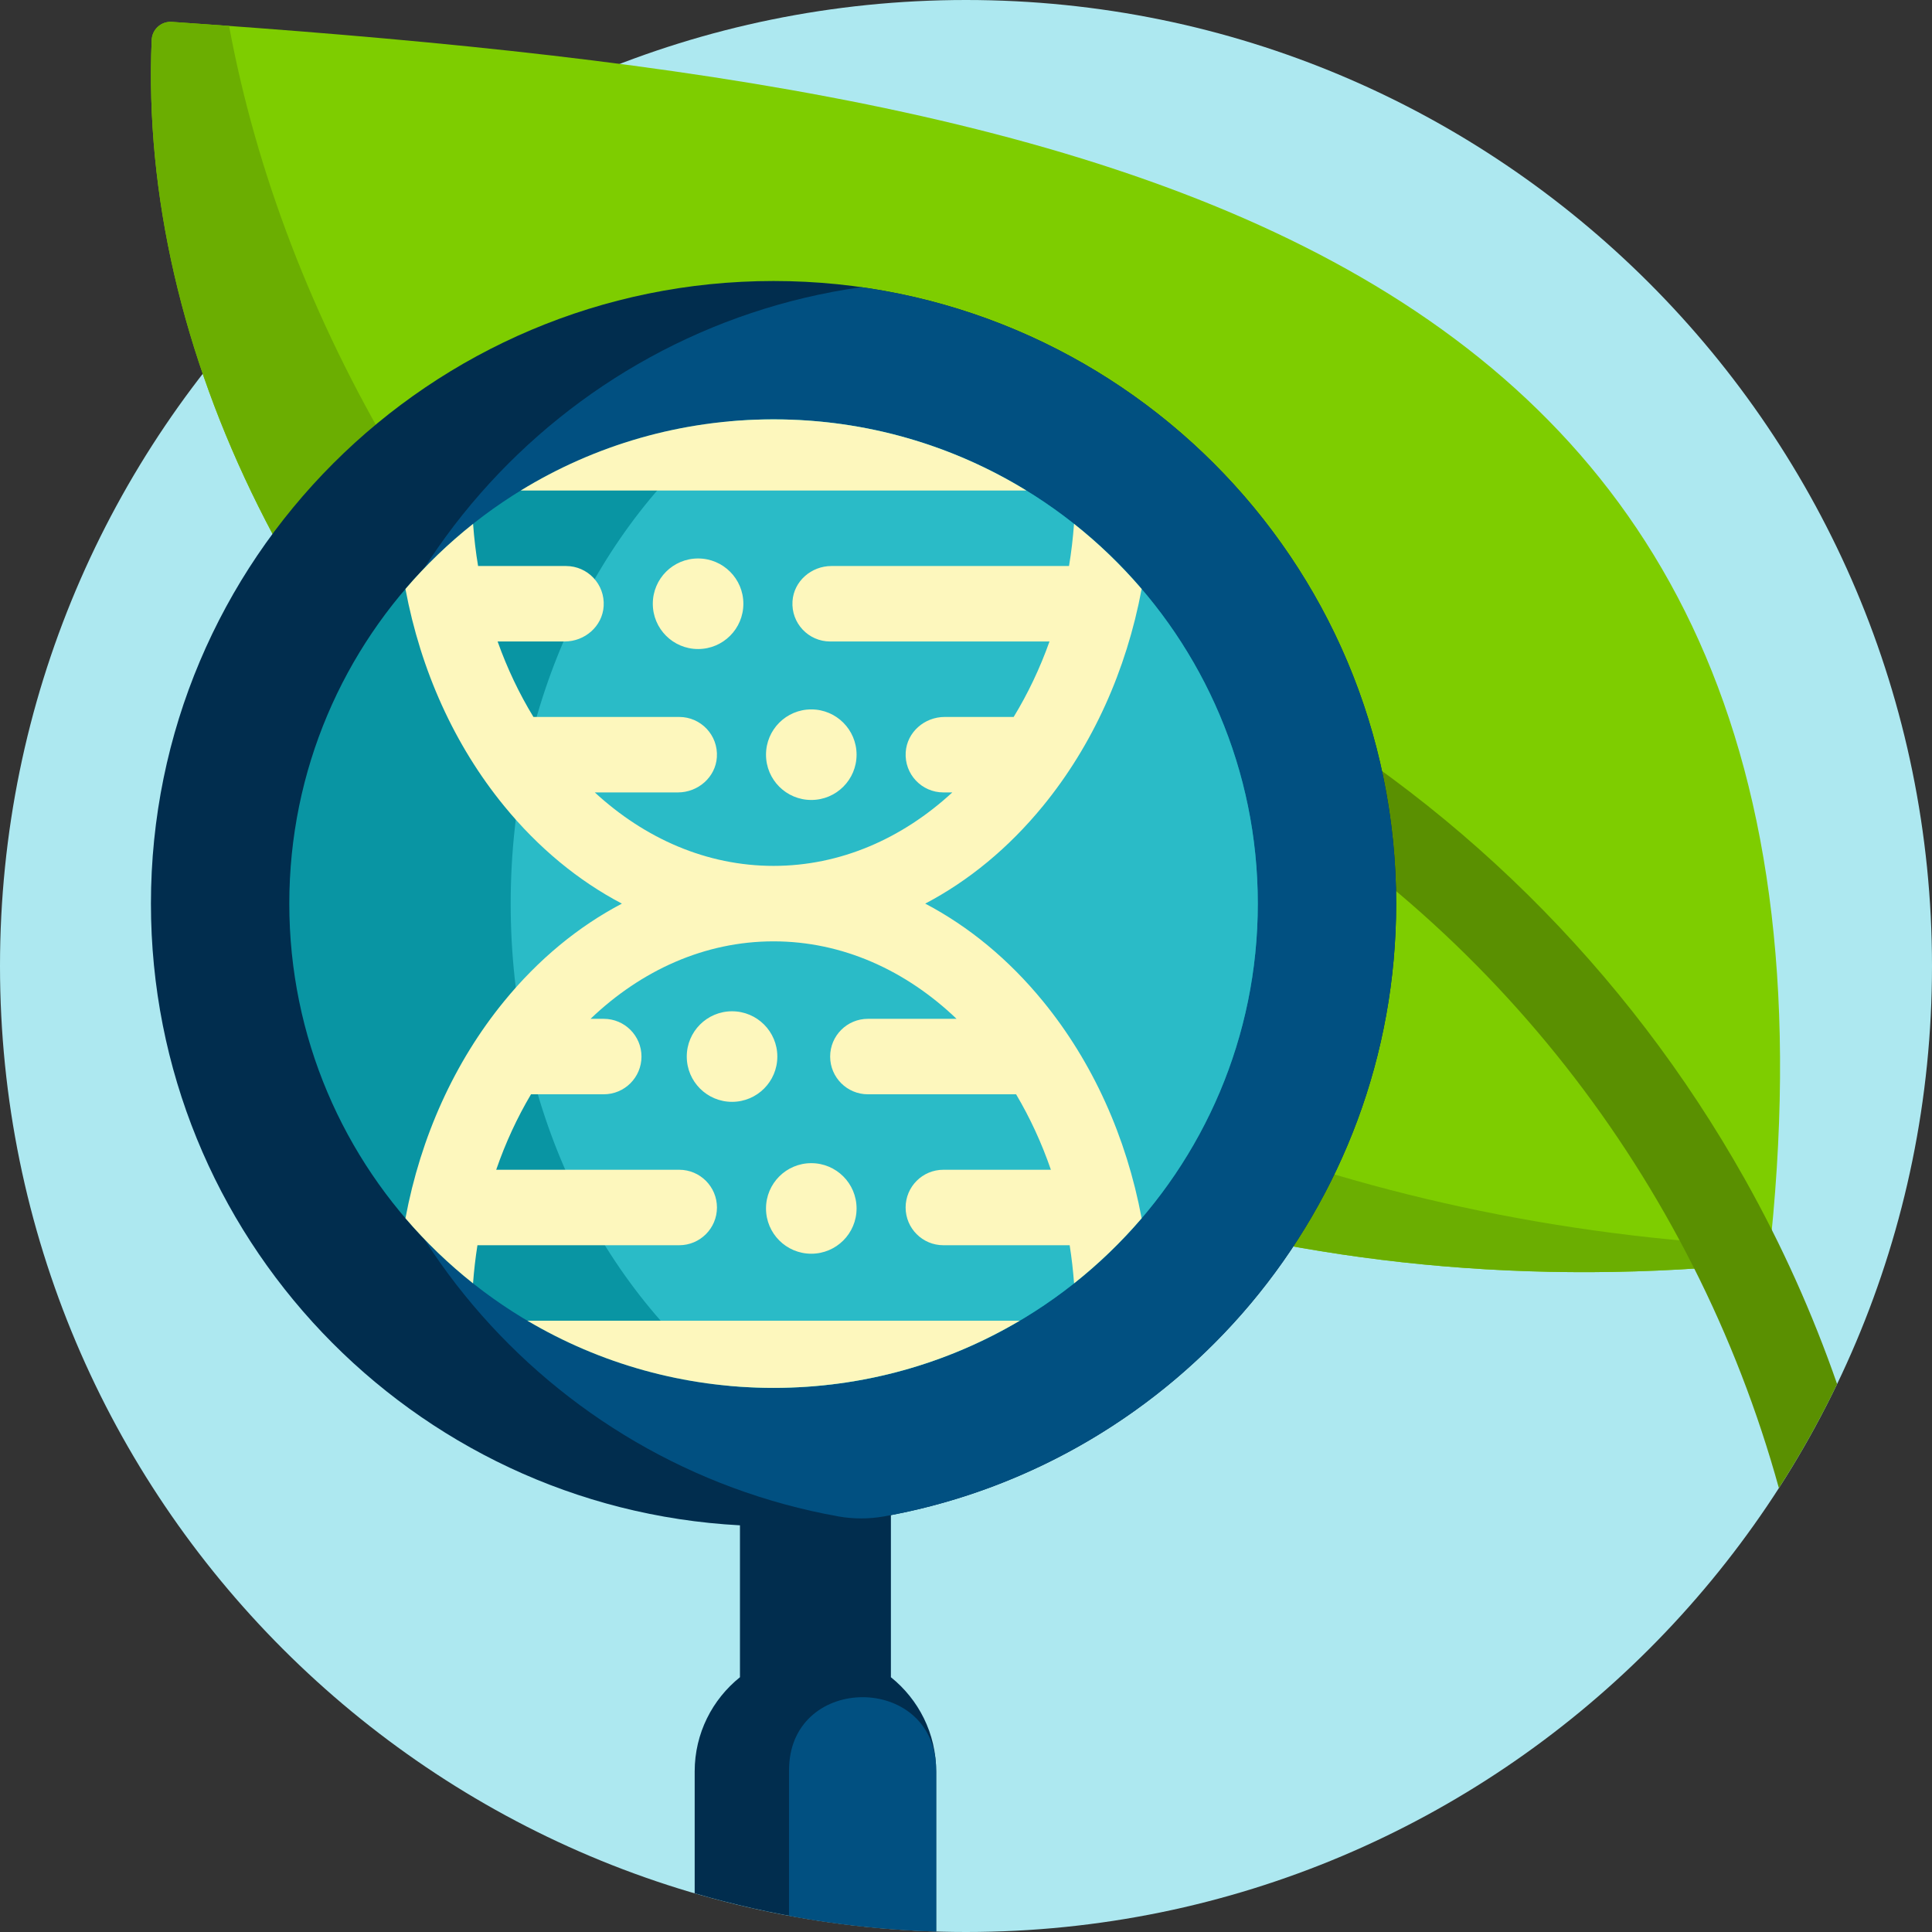 <svg height="512pt" viewBox="0 0 512 512" width="512pt" xmlns="http://www.w3.org/2000/svg"><rect x="0" y="0" width="512" height="512" fill="#333333" stroke="none"/><path d="m256 0c141.387 0 256 114.613 256 256s-114.613 256-256 256-256-114.613-256-256 114.613-256 256-256zm0 0" fill="#ade8f0"/><path d="m468.645 334.516c-253.918 27.012-435.504-159.941-428.445-323.93.121-2.816 2.539-4.984 5.352-4.789 245.598 16.852 454.227 54.332 423.094 328.719zm0 0" fill="#7ecd00"/><path d="m469.09 330.371c-.148 1.379-.289 2.754-.445 4.145-253.918 27.012-435.504-159.941-428.445-323.93.121-2.816 2.539-4.984 5.352-4.789 5.066.348 10.117.703 15.152 1.07 28.75 155.016 181 313.199 408.387 323.504zm0 0" fill="#6bae01"/><path d="m471.422 394.359c-22.473-81.398-77.125-152.254-153.625-193.754-5.523-2.996-7.57-9.902-4.574-15.422 2.992-5.523 9.895-7.57 15.422-4.574 56.129 30.449 102.375 76.039 133.73 131.836 9.805 17.453 17.969 35.633 24.477 54.34-4.586 9.535-9.746 18.738-15.43 27.574zm0 0" fill="#5a9001"/><path d="m236.098 401.527v42.953c7.312 5.863 12 14.867 12 24.973v42.414c-22.156-.672-43.605-4.16-64-10.121v-32.293c0-10.105 4.688-19.109 12-24.973v-40.254c-86.988-4.625-156.098-76.617-156.098-164.758 0-91.129 73.871-165 165-165s165 73.871 165 165c0 80.496-57.645 147.512-133.902 162.059zm0 0" fill="#012d4e"/><path d="m248.066 468.039c.023.469.031.938.031 1.41v42.418c-13.277-.402-26.301-1.816-39-4.168v-38.25c0-.473.012-.941.031-1.41 1.059-24.352 37.883-24.352 38.938 0zm-19.844-391.938c-80.129 11.289-141.777 80.125-141.777 163.367 0 81.125 58.547 148.562 135.695 162.391 4.02.719 8.145.719 12.164 0 77.145-13.828 135.695-81.266 135.695-162.391 0-83.242-61.648-152.078-141.777-163.367zm0 0" fill="#015081"/><path d="m333.332 239.469c0 70.875-57.457 128.332-128.332 128.332s-128.332-57.457-128.332-128.332c0-70.879 57.453-128.332 128.332-128.332s128.332 57.457 128.332 128.332zm0 0" fill="#0995a3"/><path d="m333.332 239.469c0 70.875-57.457 128.332-128.332 128.332-3.934 0-7.82-.188-11.664-.531-34.93-27.301-58-74.34-58-127.801s23.07-100.5 58-127.801c3.844-.348 7.73-.531 11.664-.531 70.879 0 128.332 57.457 128.332 128.332zm0 0" fill="#2abbc7"/><path d="m185 148c6.629 0 12 5.371 12 12s-5.371 12-12 12-12-5.371-12-12 5.371-12 12-12zm30 64c6.629 0 12-5.371 12-12s-5.371-12-12-12-12 5.371-12 12 5.371 12 12 12zm-21 56c-6.629 0-12 5.371-12 12s5.371 12 12 12 12-5.371 12-12-5.371-12-12-12zm21 64.25c6.629 0 12-5.371 12-12s-5.371-12-12-12-12 5.371-12 12 5.371 12 12 12zm-10-221.113c-24.559 0-47.5 6.898-67.004 18.863h134.008c-19.504-11.965-42.445-18.863-67.004-18.863zm40.191 128.332c11.539-6.055 22.113-14.758 31.203-25.867 13.172-16.098 22.113-35.941 26.152-57.516-5.398-6.312-11.402-12.098-17.918-17.258-.281 3.785-.715 7.52-1.328 11.172h-62.961c-5.324 0-9.977 4.02-10.32 9.336-.375 5.824 4.238 10.664 9.98 10.664h58.129c-2.547 7.145-5.742 13.852-9.496 20h-18.289c-5.328 0-9.977 4.02-10.32 9.336-.379 5.824 4.234 10.664 9.977 10.664h2.371c-13.27 12.23-29.656 19.469-47.371 19.469s-34.102-7.238-47.371-19.469h22.027c5.328 0 9.977-4.02 10.32-9.336.379-5.824-4.234-10.664-9.977-10.664h-38.633c-3.754-6.148-6.949-12.855-9.496-20h17.785c5.328 0 9.977-4.02 10.32-9.336.379-5.824-4.234-10.664-9.977-10.664h-23.301c-.613-3.652-1.047-7.387-1.328-11.172-6.516 5.164-12.52 10.945-17.922 17.258 4.039 21.574 12.984 41.418 26.156 57.516 9.09 11.109 19.664 19.812 31.203 25.867-11.539 6.055-22.113 14.758-31.203 25.867-13.172 16.102-22.117 35.941-26.156 57.516 5.398 6.309 11.398 12.086 17.91 17.25.254-3.418.645-6.789 1.168-10.102h53.473c5.523 0 10-4.477 10-10s-4.477-10-10-10h-48.5c2.461-7.133 5.566-13.836 9.223-20h19.277c5.523 0 10-4.477 10-10s-4.477-10-10-10h-3.5c13.465-12.871 30.277-20.531 48.5-20.531s35.035 7.66 48.5 20.531h-23.5c-5.523 0-10 4.477-10 10s4.477 10 10 10h39.277c3.656 6.164 6.762 12.867 9.223 20h-28.5c-5.523 0-10 4.477-10 10s4.477 10 10 10h33.473c.523 3.312.91 6.684 1.168 10.102 6.512-5.164 12.508-10.941 17.906-17.25-4.039-21.574-12.98-41.418-26.152-57.516-9.09-11.109-19.664-19.812-31.203-25.867zm-40.191 128.332c23.816 0 46.113-6.496 65.23-17.801h-130.461c19.117 11.305 41.414 17.801 65.23 17.801zm0 0" fill="#fdf7bd"/></svg>